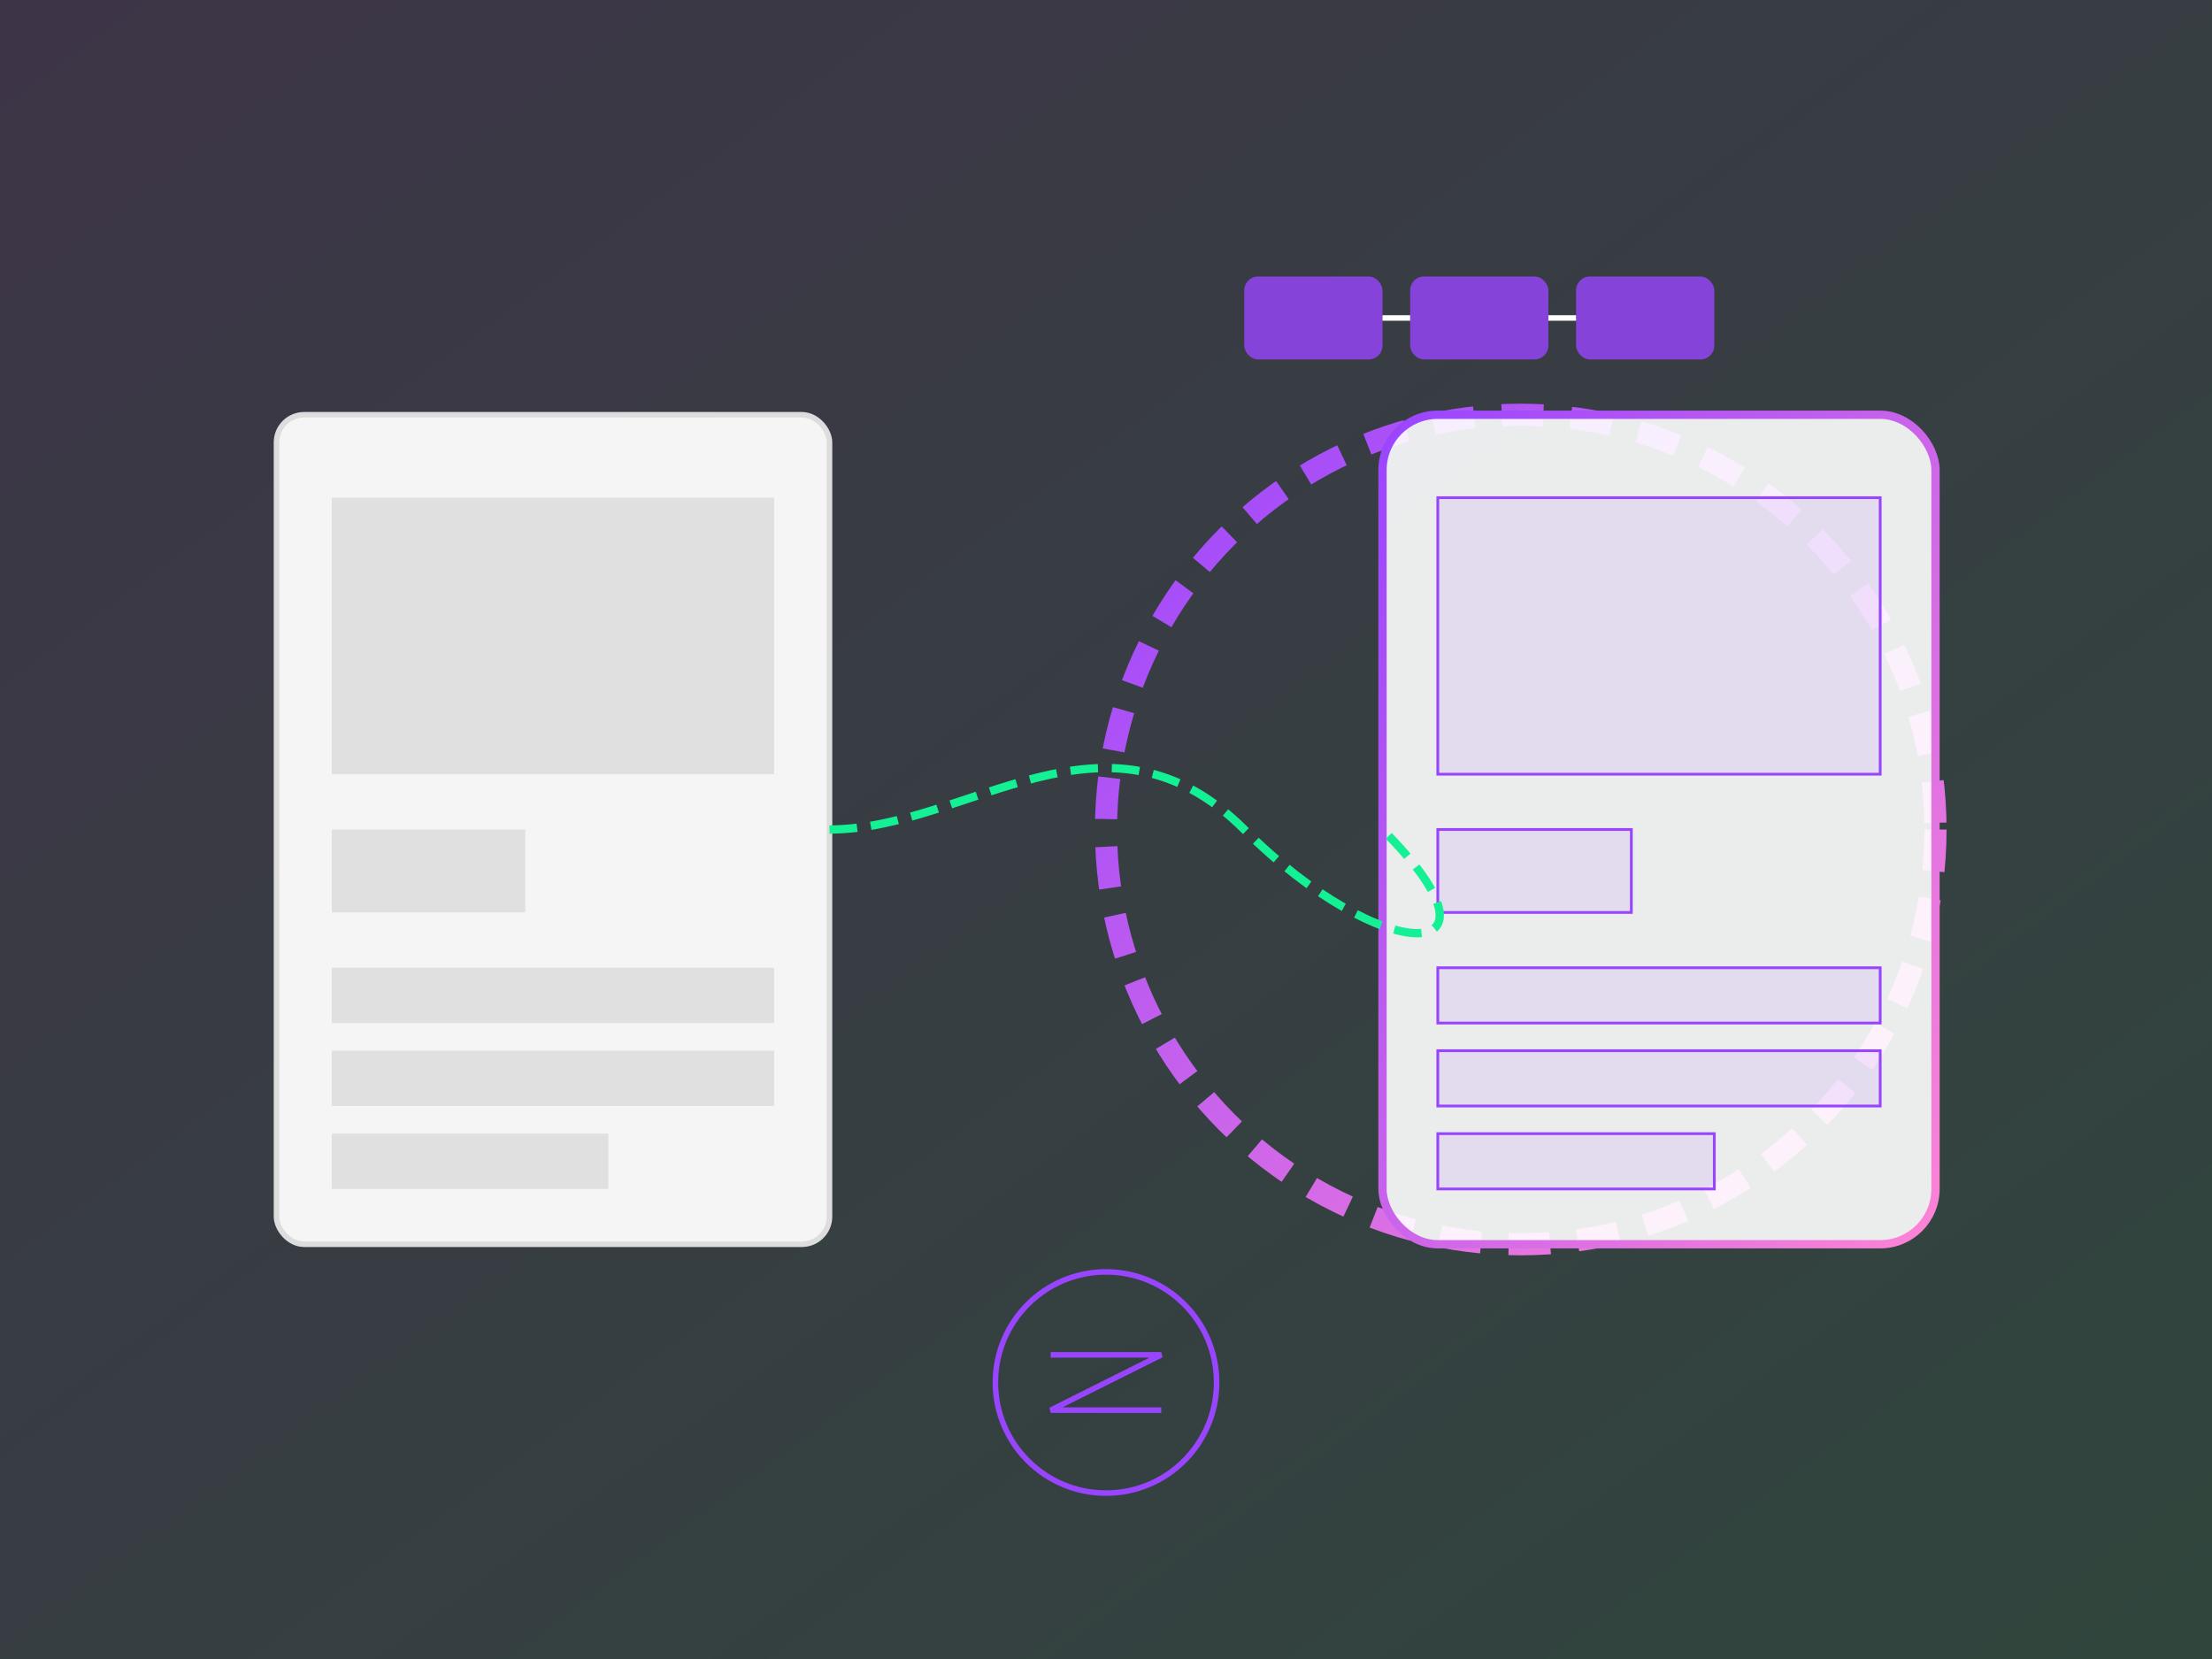 <svg xmlns="http://www.w3.org/2000/svg" width="800" height="600" viewBox="0 0 800 600">
  <rect x="0" y="0" width="800" height="600" fill="#333333" stroke="none"/>
  <defs>
    <linearGradient id="bg-gradient" x1="0%" y1="0%" x2="100%" y2="100%">
      <stop offset="0%" stop-color="#9945FF" stop-opacity="0.1" />
      <stop offset="100%" stop-color="#14F195" stop-opacity="0.1" />
    </linearGradient>
    <linearGradient id="asset-gradient" x1="0%" y1="0%" x2="100%" y2="100%">
      <stop offset="0%" stop-color="#9945FF" />
      <stop offset="100%" stop-color="#FD84D5" />
    </linearGradient>
  </defs>
  
  <!-- Background -->
  <rect x="0" y="0" width="800" height="600" fill="url(#bg-gradient)" />
  
  <!-- Physical Asset Representation -->
  <rect x="100" y="150" width="200" height="300" rx="10" fill="#f5f5f5" stroke="#ddd" stroke-width="2" />
  <rect x="120" y="180" width="160" height="100" fill="#e0e0e0" />
  <rect x="120" y="300" width="70" height="30" fill="#e0e0e0" />
  <rect x="120" y="350" width="160" height="20" fill="#e0e0e0" />
  <rect x="120" y="380" width="160" height="20" fill="#e0e0e0" />
  <rect x="120" y="410" width="100" height="20" fill="#e0e0e0" />
  
  <!-- Digital Token Representation -->
  <circle cx="550" cy="300" r="150" fill="none" stroke="url(#asset-gradient)" stroke-width="8" stroke-dasharray="15,10" />
  <rect x="500" y="150" width="200" height="300" rx="20" fill="rgba(255,255,255,0.9)" stroke="url(#asset-gradient)" stroke-width="3" />
  <rect x="520" y="180" width="160" height="100" fill="rgba(153,69,255,0.1)" stroke="#9945FF" stroke-width="1" />
  <rect x="520" y="300" width="70" height="30" fill="rgba(153,69,255,0.1)" stroke="#9945FF" stroke-width="1" />
  <rect x="520" y="350" width="160" height="20" fill="rgba(153,69,255,0.1)" stroke="#9945FF" stroke-width="1" />
  <rect x="520" y="380" width="160" height="20" fill="rgba(153,69,255,0.1)" stroke="#9945FF" stroke-width="1" />
  <rect x="520" y="410" width="100" height="20" fill="rgba(153,69,255,0.1)" stroke="#9945FF" stroke-width="1" />
  
  <!-- Connection Animation -->
  <path d="M300 300 C350 300, 400 250, 450 300 S550 350, 500 300" stroke="#14F195" stroke-width="3" fill="none" stroke-dasharray="10,5" />
  
  <!-- Blockchain Elements -->
  <rect x="450" y="100" width="50" height="30" rx="5" fill="#9945FF" opacity="0.8" />
  <rect x="510" y="100" width="50" height="30" rx="5" fill="#9945FF" opacity="0.8" />
  <rect x="570" y="100" width="50" height="30" rx="5" fill="#9945FF" opacity="0.8" />
  <line x1="500" y1="115" x2="510" y2="115" stroke="white" stroke-width="2" />
  <line x1="560" y1="115" x2="570" y2="115" stroke="white" stroke-width="2" />
  
  <!-- Solana Logo Hint -->
  <circle cx="400" cy="500" r="40" fill="none" stroke="#9945FF" stroke-width="2" />
  <path d="M380 490 L420 490 L380 510 L420 510" stroke="#9945FF" stroke-width="2" fill="none" />
</svg>
